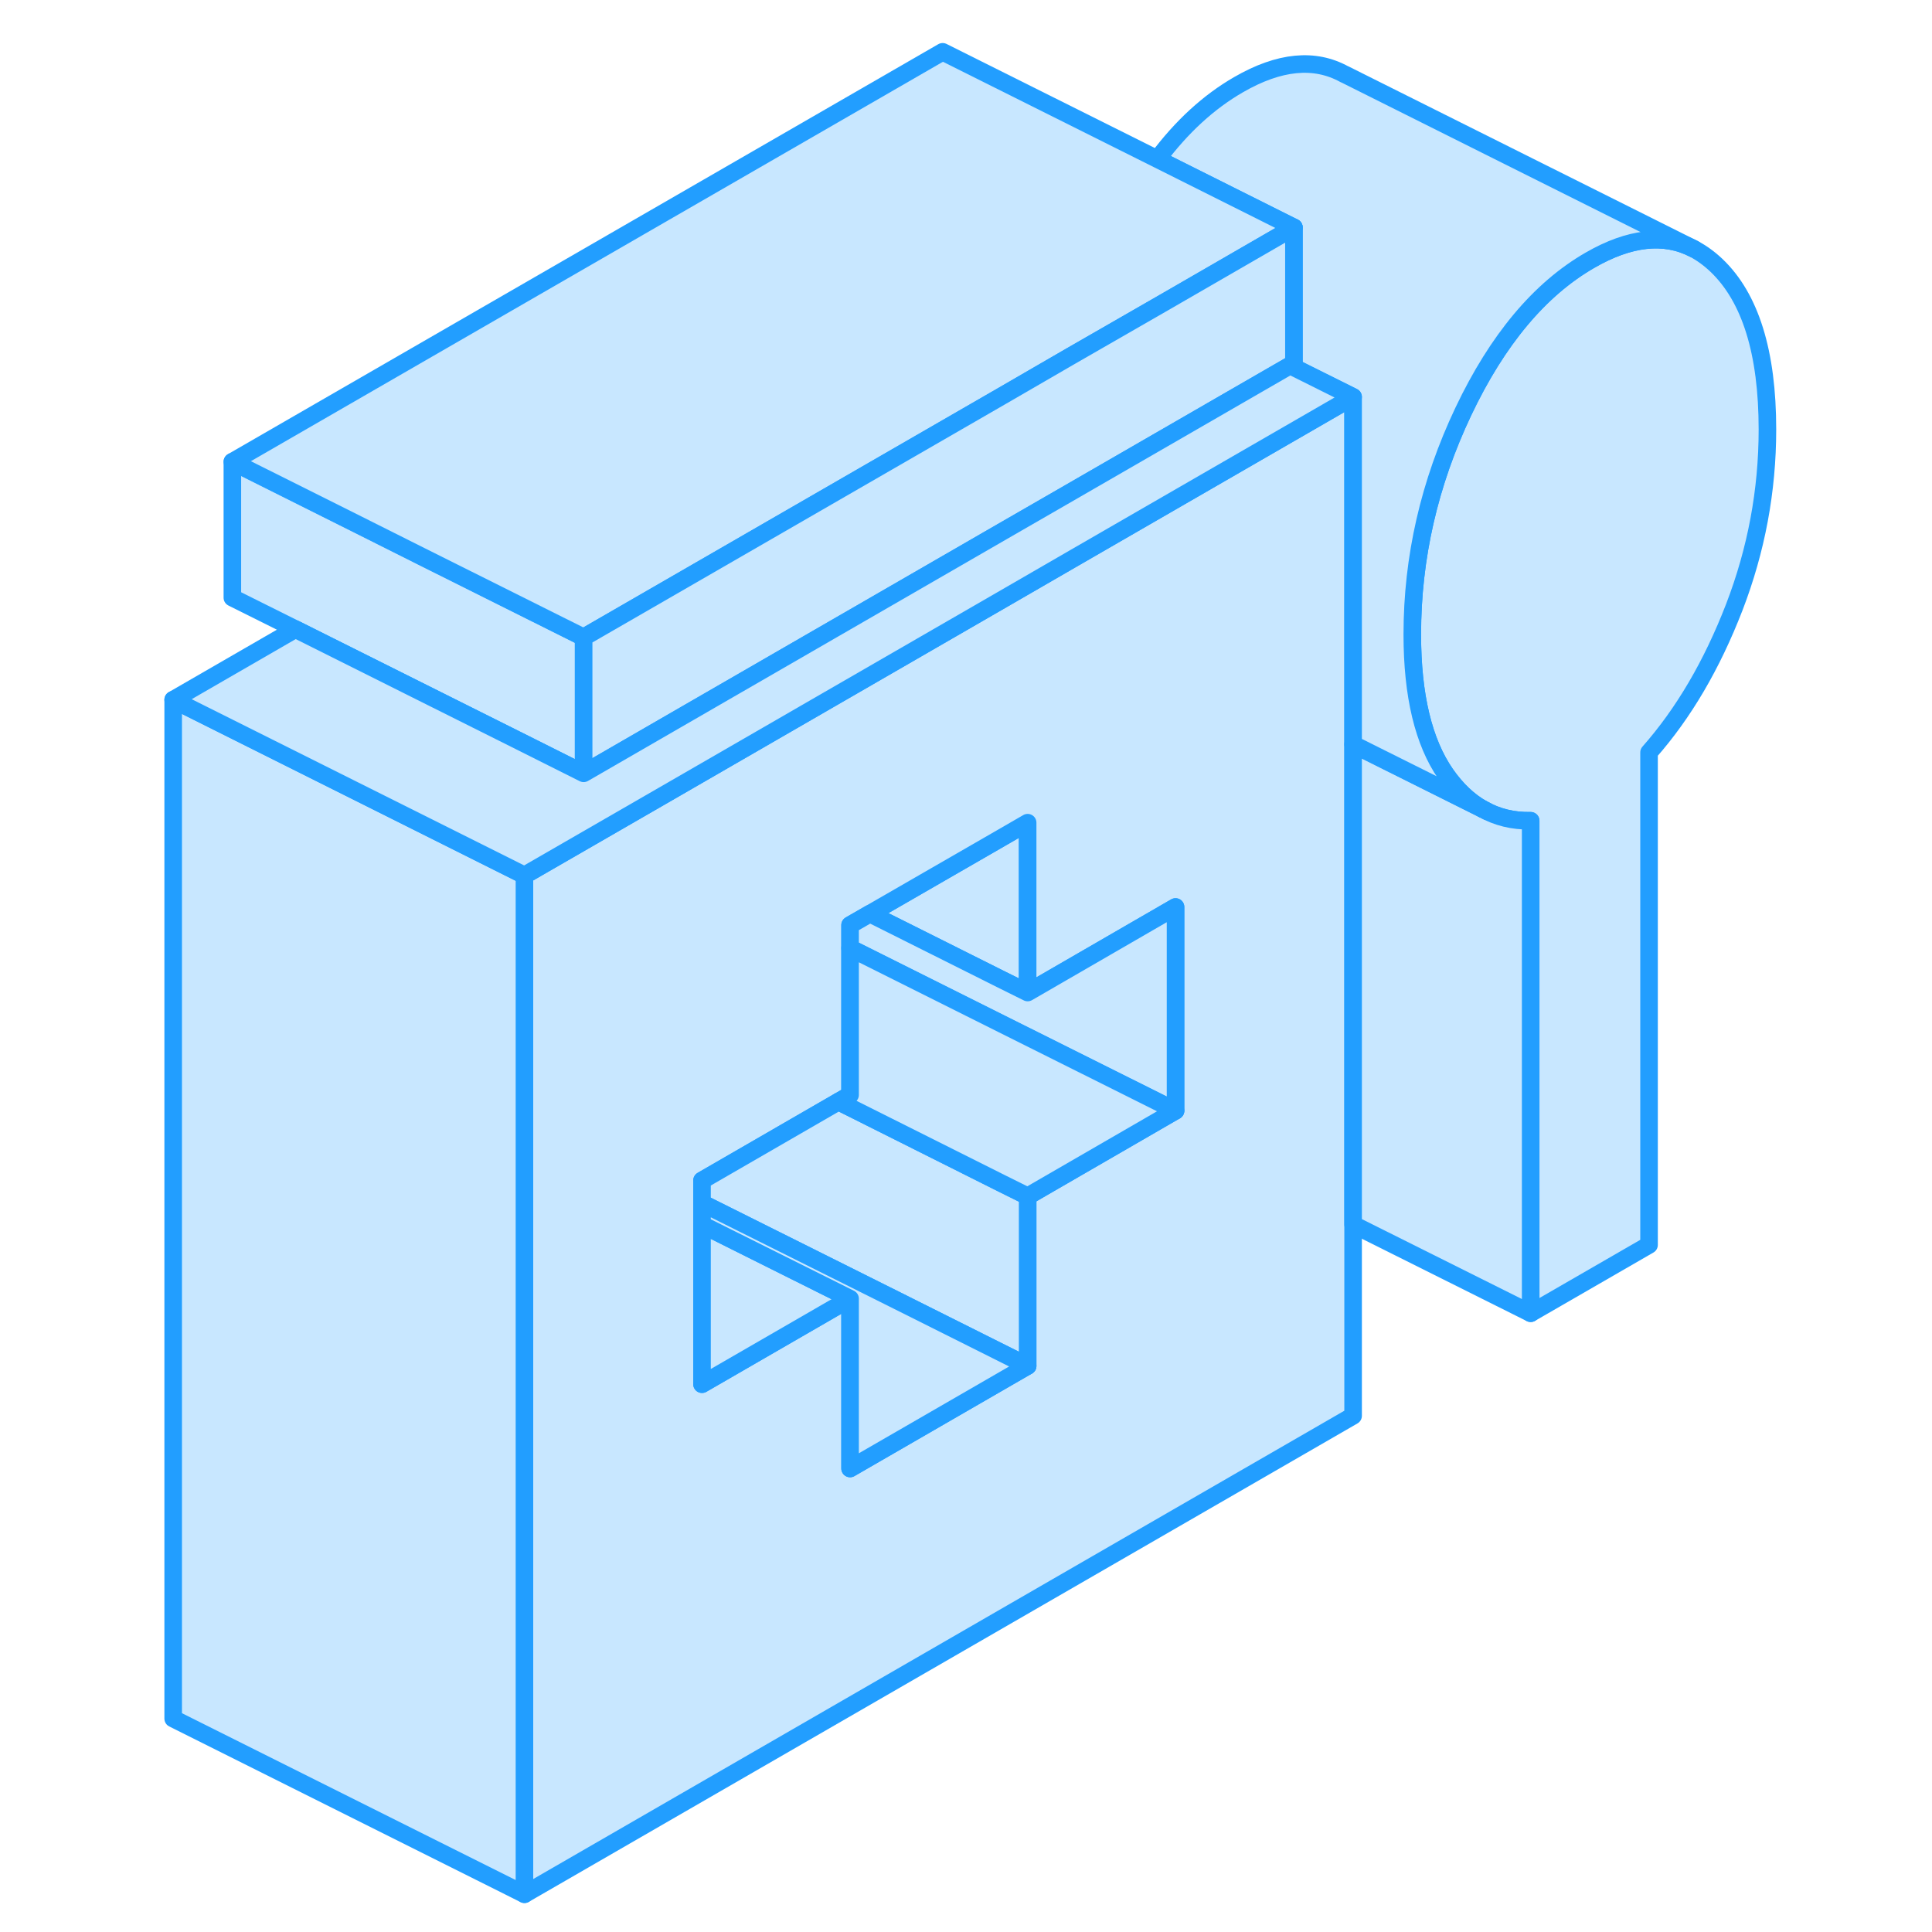<svg width="48" height="48" viewBox="0 0 96 110" fill="#c8e7ff" xmlns="http://www.w3.org/2000/svg" stroke-width="1px" stroke-linecap="round" stroke-linejoin="round"><path d="M93.63 24.45C93.63 27.93 93 31.31 91.74 34.58C90.47 37.86 88.86 40.61 86.89 42.84V70.88L80.15 74.77V46.73C79.15 46.75 78.24 46.53 77.41 46.06C76.63 45.62 75.93 44.96 75.31 44.07C74.05 42.25 73.41 39.6 73.41 36.12C73.41 31.74 74.38 27.51 76.32 23.42C78.26 19.34 80.66 16.47 83.52 14.82C85.79 13.51 87.76 13.3 89.44 14.17C89.89 14.41 90.32 14.72 90.73 15.11C92.66 16.95 93.63 20.07 93.63 24.45Z" stroke="#229EFF" stroke-linejoin="round"/><path d="M51.51 46.84V56.51L50.04 55.78L42.53 52.02L50.04 47.69L51.51 46.84Z" stroke="#229EFF" stroke-linejoin="round"/><path d="M54.19 31.75L50.04 34.15L31.51 44.85L22.86 49.84V107.85L70.04 80.61V22.6L54.19 31.75ZM59.93 63.24L51.51 68.11V77.77L41.4 83.61V73.94L32.97 78.81V67.21L40.74 62.72L41.4 62.34V52.67L42.53 52.02L50.04 47.69L51.51 46.84V56.51L59.93 51.64V63.24Z" stroke="#229EFF" stroke-linejoin="round"/><path d="M51.51 68.11V77.77L44.08 74.05L32.97 68.5V67.21L40.74 62.72L50.04 67.38L51.51 68.11Z" stroke="#229EFF" stroke-linejoin="round"/><path d="M41.4 73.94L32.97 78.81V69.73L41.4 73.94Z" stroke="#229EFF" stroke-linejoin="round"/><path d="M59.93 51.64V63.24L50.04 58.3L41.4 53.98V52.67L42.53 52.02L50.04 55.78L51.51 56.51L59.93 51.64Z" stroke="#229EFF" stroke-linejoin="round"/><path d="M59.93 63.24L51.51 68.11L50.04 67.38L40.74 62.72L41.4 62.34V53.98L50.04 58.3L59.93 63.24Z" stroke="#229EFF" stroke-linejoin="round"/><path d="M26.23 36.29V44.03L22.38 42.1L9.82 35.82L6.23 34.03V26.29L13.41 29.88L17 31.68L26.23 36.29Z" stroke="#229EFF" stroke-linejoin="round"/><path d="M22.86 49.84V107.85L2.86 97.85V39.84L21.4 49.11L22.86 49.84Z" stroke="#229EFF" stroke-linejoin="round"/><path d="M41.4 83.61V73.94L32.97 69.73V68.5L44.08 74.05L51.51 77.77L41.4 83.61Z" stroke="#229EFF" stroke-linejoin="round"/><path d="M80.15 46.73V74.77L70.04 69.72V42.38L77.41 46.06C78.24 46.53 79.15 46.75 80.15 46.73Z" stroke="#229EFF" stroke-linejoin="round"/><path d="M77.67 46.19L77.41 46.06" stroke="#229EFF" stroke-linejoin="round"/><path d="M89.44 14.17C87.76 13.3 85.79 13.51 83.52 14.82C80.66 16.47 78.26 19.34 76.32 23.42C74.38 27.51 73.41 31.74 73.41 36.12C73.41 39.6 74.05 42.25 75.31 44.07C75.93 44.96 76.63 45.62 77.41 46.06L70.04 42.38V22.6L66.45 20.81L66.67 20.68V12.95L58.9 9.06C60.28 7.21 61.82 5.8 63.52 4.82C65.84 3.48 67.85 3.29 69.55 4.23H69.56L89.44 14.17Z" stroke="#229EFF" stroke-linejoin="round"/><path d="M66.67 12.95L59.28 17.22L54.01 20.25L50.04 22.55L26.23 36.29L17 31.68L13.41 29.88L6.23 26.29L46.67 2.95L58.9 9.06L66.67 12.95Z" stroke="#229EFF" stroke-linejoin="round"/><path d="M66.67 12.95V20.68L66.45 20.81L53.51 28.28L50.04 30.28L31.51 40.98L26.23 44.03V36.29L50.04 22.55L54.01 20.25L59.28 17.22L66.67 12.95Z" stroke="#229EFF" stroke-linejoin="round"/><path d="M70.04 22.6L54.19 31.75L50.04 34.15L31.51 44.85L22.86 49.84L21.4 49.11L2.86 39.84L9.82 35.82L22.38 42.1L26.23 44.03L31.51 40.98L50.04 30.28L53.51 28.28L66.45 20.81L70.04 22.6Z" stroke="#229EFF" stroke-linejoin="round"/></svg>